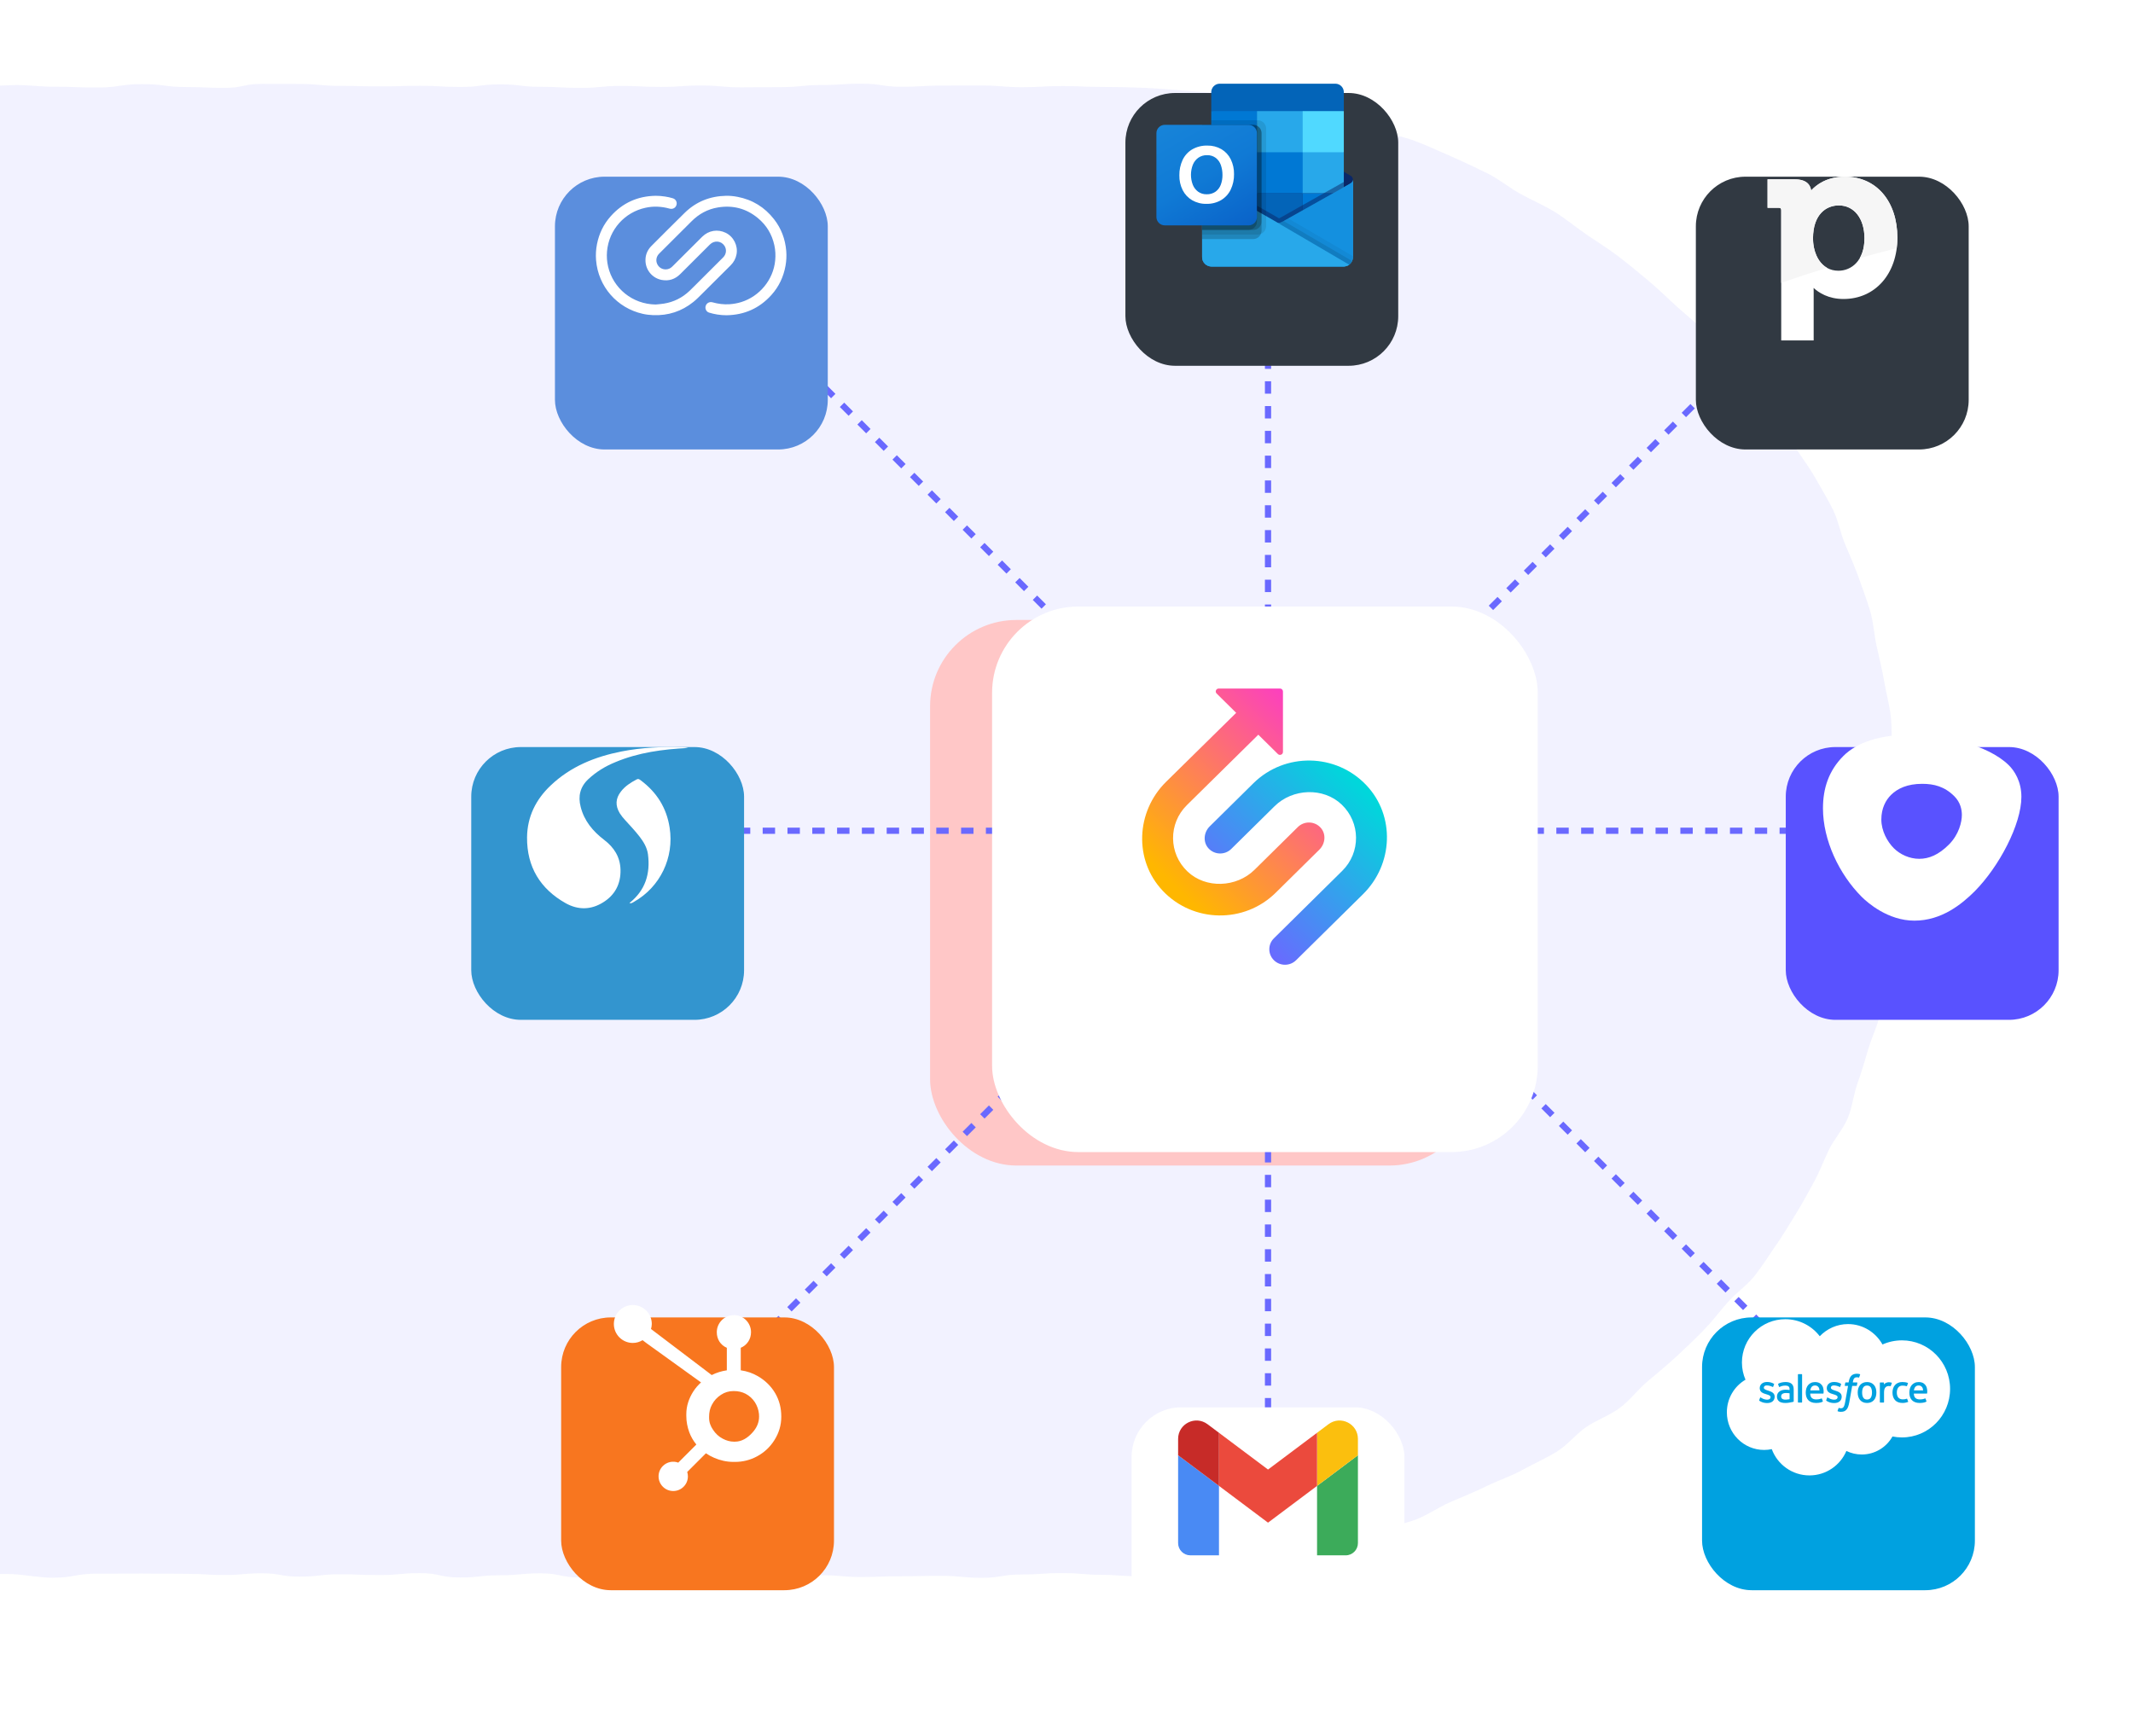 <svg width="688" height="560" viewBox="0 0 688 560" fill="none" xmlns="http://www.w3.org/2000/svg">
<path fill-rule="evenodd" clip-rule="evenodd" d="M16.921 508.969C24.146 508.969 24.146 507.661 31.369 507.661C38.605 507.661 38.605 507.623 45.845 507.623C53.078 507.623 53.078 507.727 60.315 507.727C66.354 507.727 66.354 508.092 72.398 508.092C78.448 508.092 78.448 507.551 84.499 507.551C90.549 507.551 90.549 508.62 96.6 508.62C103.069 508.62 103.069 507.862 109.539 507.862C116.008 507.862 116.008 508.117 122.481 508.117C128.951 508.117 128.951 507.491 135.424 507.491C141.893 507.491 141.893 508.896 148.37 508.896C154.839 508.896 154.839 508.176 161.309 508.176C167.778 508.176 167.778 507.557 174.251 507.557C180.714 507.557 180.714 508.903 187.18 508.903C193.649 508.903 193.649 508.264 200.122 508.264C206.588 508.264 206.588 508.865 213.058 508.865C219.531 508.865 219.531 508.305 226.004 508.305C232.473 508.305 232.473 507.504 238.943 507.504C245.416 507.504 245.416 508.513 251.889 508.513C258.365 508.513 258.365 508.17 264.842 508.17C271.319 508.17 271.319 508.739 277.792 508.739C284.268 508.739 284.268 508.488 290.745 508.488C297.218 508.488 297.218 508.374 303.694 508.374C310.167 508.374 310.167 509 316.644 509C323.117 509 323.117 507.922 329.597 507.922C336.084 507.922 336.084 507.479 342.568 507.479C349.059 507.479 349.059 508.032 355.543 508.032C359.889 508.032 364.235 508.679 368.528 508.491C372.867 508.299 377.135 507.397 381.41 507.016C385.728 506.633 390.124 506.815 394.377 506.243C398.667 505.668 402.903 504.781 407.121 504.018C411.368 503.251 415.302 501.368 419.471 500.415C423.668 499.457 428.252 499.733 432.36 498.592C436.496 497.445 440.097 494.949 444.138 493.622C448.2 492.289 452.603 491.758 456.562 490.249C460.539 488.737 463.979 486.232 467.85 484.547C471.731 482.856 475.658 481.309 479.425 479.452C483.207 477.591 487.329 476.258 490.99 474.237C494.654 472.209 498.589 470.493 502.129 468.305C505.676 466.117 508.211 462.713 511.623 460.371C515.039 458.026 519.3 456.599 522.578 454.109C525.855 451.613 528.277 448.275 531.408 445.641C534.537 443.007 537.7 440.423 540.676 437.653C543.655 434.881 546.613 432.108 549.428 429.207C552.244 426.309 554.637 423.127 557.286 420.103C559.932 417.083 563.525 414.675 566 411.534C568.468 408.4 570.531 404.996 572.821 401.752C575.104 398.511 577.068 395.088 579.17 391.743C581.268 388.405 583.083 384.935 584.993 381.499C586.893 378.072 588.224 374.429 589.932 370.909C591.633 367.4 594.491 364.298 595.993 360.702C597.492 357.128 597.829 353.183 599.121 349.524C600.41 345.887 601.507 342.212 602.59 338.5C603.666 334.809 605.459 331.257 606.329 327.498C607.189 323.766 607.554 319.934 608.204 316.137C608.854 312.374 610.296 308.668 610.729 304.846C611.158 301.058 609.972 297.144 610.189 293.303C610.402 289.506 611.016 285.715 611.016 281.867C611.016 274.914 611.744 274.914 611.744 267.958C611.744 261.001 612 261.001 612 254.048C612 250.2 610.494 246.406 610.278 242.609C610.061 238.768 610.299 234.933 609.87 231.148C609.436 227.322 608.389 223.6 607.743 219.838C607.089 216.04 606.202 212.325 605.339 208.594C604.472 204.834 604.334 200.949 603.258 197.258C602.175 193.546 600.78 189.918 599.491 186.281C598.195 182.622 596.604 179.07 595.109 175.493C593.603 171.9 592.964 167.996 591.26 164.491C589.556 160.967 587.429 157.598 585.525 154.171C583.619 150.732 581.119 147.57 579.021 144.232C576.918 140.887 575.136 137.373 572.849 134.132C570.559 130.888 567.243 128.253 564.775 125.119C562.3 121.982 560.613 118.345 557.968 115.324C555.319 112.304 552.301 109.544 549.485 106.645C546.669 103.741 543.381 101.242 540.406 98.472C537.427 95.7 534.497 92.921 531.369 90.287C528.237 87.653 525.095 85.059 521.818 82.567C518.54 80.077 515.004 77.908 511.588 75.563C508.176 73.221 505.047 70.574 501.5 68.383C497.96 66.199 494.047 64.552 490.376 62.524C486.718 60.5 483.53 57.787 479.748 55.923C475.981 54.068 472.171 52.242 468.29 50.551C464.42 48.869 460.581 47.062 456.608 45.55C452.645 44.044 448.324 43.299 444.266 41.969C440.225 40.642 436.138 39.451 432.005 38.304C427.897 37.163 423.824 35.896 419.63 34.937C415.462 33.985 411.35 32.724 407.103 31.954C402.889 31.19 398.549 30.914 394.264 30.335C390.01 29.763 385.696 29.575 381.378 29.191C377.103 28.811 372.814 28.506 368.478 28.314C364.189 28.125 359.889 28.053 355.543 28.053C349.073 28.053 349.073 27.758 342.604 27.758C336.134 27.758 336.134 28.128 329.661 28.128C323.192 28.128 323.192 27.588 316.722 27.588C310.249 27.588 310.249 27.607 303.776 27.607C297.303 27.607 297.303 27.99 290.834 27.99C284.361 27.99 284.361 27 277.891 27C271.429 27 271.429 27.427 264.963 27.427C258.493 27.427 258.493 28.1 252.02 28.1C245.554 28.1 245.554 28.176 239.085 28.176C232.612 28.176 232.612 27.581 226.139 27.581C219.669 27.581 219.669 28.047 213.2 28.047C206.727 28.047 206.727 27.717 200.254 27.717C193.777 27.717 193.777 28.352 187.3 28.352C180.827 28.352 180.827 28.012 174.351 28.012C167.874 28.012 167.874 27.217 161.398 27.217C154.925 27.217 154.925 28.059 148.448 28.059C141.975 28.059 141.975 27.673 135.502 27.673C129.022 27.673 129.022 27.874 122.549 27.874C116.058 27.874 116.058 27.701 109.574 27.701C103.087 27.701 103.087 27.091 96.6 27.091C90.556 27.091 90.556 27.069 84.516 27.069C78.466 27.069 78.466 28.349 72.416 28.349C66.365 28.349 66.365 28.084 60.315 28.084C53.092 28.084 53.092 27.138 45.867 27.138C38.63 27.138 38.63 28.226 31.394 28.226C24.157 28.226 24.157 27.971 16.921 27.971C12.585 27.971 8.25 27.277 3.968 27.462C-0.361 27.644 -4.703 27.77 -8.975 28.141C-13.286 28.512 -17.394 30.222 -21.641 30.775C-25.923 31.335 -30.336 31.093 -34.548 31.828C-38.794 32.573 -42.91 33.787 -47.078 34.708C-51.275 35.635 -55.391 36.751 -59.502 37.854C-63.642 38.964 -67.744 40.118 -71.791 41.4C-75.861 42.689 -80.065 43.651 -84.038 45.112C-88.029 46.574 -91.846 48.385 -95.738 50.016C-99.64 51.651 -103.436 53.458 -107.228 55.26C-111.035 57.064 -114.628 59.164 -118.321 61.125C-122.021 63.093 -125.994 64.665 -129.573 66.787C-133.159 68.912 -136.394 71.47 -139.853 73.743C-143.315 76.022 -147.316 77.701 -150.647 80.121C-153.977 82.545 -156.42 85.886 -159.616 88.448C-162.808 91.013 -166.103 93.456 -169.15 96.156C-172.2 98.856 -175.779 101.113 -178.673 103.942C-181.57 106.768 -184.276 109.77 -187.014 112.719C-189.748 115.667 -191.988 118.965 -194.563 122.033C-197.13 125.091 -200.301 127.798 -202.701 130.969C-205.094 134.138 -206.884 137.674 -209.107 140.947C-211.322 144.216 -213.971 147.29 -216.009 150.66C-218.04 154.02 -219.645 157.598 -221.492 161.052C-223.334 164.494 -224.851 168.081 -226.505 171.611C-228.153 175.129 -230.116 178.558 -231.572 182.16C-233.021 185.744 -233.199 189.705 -234.452 193.367C-235.702 197.007 -238.095 200.374 -239.142 204.086C-240.183 207.776 -239.934 211.731 -240.776 215.487C-241.61 219.218 -243.087 222.849 -243.719 226.643C-244.344 230.4 -245.033 234.175 -245.456 237.991C-245.871 241.773 -246.762 245.564 -246.972 249.392C-247.178 253.187 -246.184 257.034 -246.184 260.875C-246.184 267.958 -245.868 267.958 -245.868 275.04C-245.868 278.878 -245.985 282.675 -245.775 286.469C-245.566 290.301 -246.308 294.18 -245.892 297.962C-245.473 301.775 -244.589 305.547 -243.968 309.303C-243.336 313.097 -242.587 316.87 -241.756 320.598C-240.914 324.357 -240.36 328.18 -239.324 331.87C-238.273 335.582 -236.643 339.163 -235.4 342.806C-234.147 346.471 -232.63 350.052 -231.182 353.635C-229.726 357.238 -227.649 360.607 -226.001 364.125C-224.346 367.658 -222.493 371.075 -220.65 374.517C-218.8 377.972 -218.122 381.945 -216.091 385.305C-214.049 388.672 -211.624 391.872 -209.405 395.138C-207.186 398.414 -204.111 401.205 -201.714 404.374C-199.314 407.545 -196.59 410.481 -194.023 413.543C-191.449 416.608 -188.899 419.648 -186.165 422.593C-183.427 425.545 -181.368 429.003 -178.474 431.828C-175.577 434.654 -172.058 436.952 -169.008 439.652C-165.961 442.35 -163.156 445.26 -159.961 447.825C-156.772 450.387 -153.761 453.157 -150.43 455.58C-147.1 458.001 -143.996 460.726 -140.534 463.002C-137.076 465.278 -132.538 466.205 -128.955 468.33C-125.376 470.452 -122.074 472.923 -118.374 474.89C-114.681 476.852 -111.407 479.496 -107.601 481.297C-103.809 483.098 -99.69 484.384 -95.791 486.021C-91.9 487.653 -87.592 488.429 -83.605 489.897C-79.632 491.353 -75.942 493.449 -71.873 494.735C-67.825 496.018 -63.856 497.589 -59.719 498.699C-55.607 499.799 -51.286 500.334 -47.092 501.261C-42.924 502.182 -38.642 502.663 -34.398 503.405C-30.184 504.143 -26.136 505.86 -21.854 506.416C-17.607 506.969 -13.268 507.224 -8.957 507.595C-4.686 507.963 -0.329 507.633 3.999 507.818C8.282 508 12.585 508.969 16.921 508.969Z" fill="#F2F2FF"/>
<rect x="300" y="200" width="176" height="176" rx="27.84" fill="#FFC7C7"/>
<path d="M222 268L596 268" stroke="#6A69FF" stroke-width="2" stroke-linejoin="round" stroke-dasharray="4 4"/>
<path d="M232 91L586 445" stroke="#6A69FF" stroke-width="2" stroke-linejoin="round" stroke-dasharray="4 4"/>
<path d="M232 445L586 91" stroke="#6A69FF" stroke-width="2" stroke-linejoin="round" stroke-dasharray="4 4"/>
<path d="M409 455L409 81" stroke="#6A69FF" stroke-width="2" stroke-linejoin="round" stroke-dasharray="4 4"/>
<g filter="url(#filter0_dd_4263_10516)">
<rect x="179" y="39" width="88" height="88" rx="16" fill="#5B8EDD"/>
</g>
<path d="M211.512 98.235C203.934 98.149 197.766 92.953 196.149 86.019C195.775 84.408 195.648 82.768 195.792 81.117C196.402 74.016 201.581 68.446 208.198 67.025C209.475 66.748 210.77 66.616 212.076 66.679C213.359 66.737 214.625 66.921 215.863 67.278C216.818 67.554 217.641 67.237 218.061 66.461C218.584 65.488 218.112 64.286 217.019 63.963C216.196 63.722 215.35 63.514 214.505 63.4C213.492 63.256 212.462 63.146 211.443 63.163C205.672 63.267 200.827 65.442 196.977 69.769C194.676 72.353 193.226 75.374 192.558 78.763C192.224 80.461 192.121 82.181 192.259 83.907C192.949 92.452 199.037 99.369 207.289 101.233C208.399 101.486 209.527 101.619 210.667 101.665C215.529 101.855 219.867 100.451 223.654 97.401C224.609 96.636 225.466 95.749 226.341 94.886C229.46 91.791 232.561 88.683 235.674 85.588C236.675 84.592 237.314 83.418 237.573 82.02C238.085 79.258 236.629 76.352 234.086 75.103C231.491 73.838 228.556 74.327 226.485 76.381C223.268 79.58 220.057 82.785 216.847 85.99C216.265 86.572 215.569 86.894 214.746 86.905C213.503 86.922 212.433 86.221 211.95 85.099C211.472 83.988 211.714 82.722 212.594 81.836C214.476 79.948 216.369 78.067 218.256 76.185C219.844 74.603 221.444 73.026 223.021 71.432C225.397 69.033 228.234 67.473 231.566 66.921C236.376 66.121 240.715 67.249 244.478 70.374C247.234 72.658 248.989 75.581 249.76 79.08C250.117 80.708 250.198 82.348 250.037 84.017C249.438 90.312 244.95 95.623 239.081 97.453C237.861 97.832 236.618 98.051 235.34 98.143C233.465 98.275 231.64 98.034 229.834 97.533C228.942 97.286 228.084 97.666 227.71 98.46C227.267 99.398 227.716 100.543 228.712 100.848C229.581 101.112 230.467 101.325 231.364 101.463C232.337 101.607 233.326 101.711 234.31 101.699C240.082 101.619 244.944 99.467 248.817 95.162C251.239 92.47 252.73 89.299 253.368 85.743C253.65 84.166 253.737 82.567 253.604 80.967C253.288 77.158 252.005 73.705 249.645 70.696C246.619 66.829 242.689 64.412 237.849 63.492C236.629 63.261 235.398 63.141 234.167 63.163C229.034 63.273 224.557 65.039 220.874 68.636C217.261 72.169 213.71 75.765 210.131 79.333C208.739 80.725 208.083 82.423 208.209 84.379C208.405 87.429 210.649 89.8 213.463 90.312C215.77 90.732 217.756 90.07 219.419 88.413C222.606 85.231 225.8 82.043 228.994 78.861C230.398 77.463 232.613 77.67 233.672 79.287C234.449 80.466 234.287 81.997 233.263 83.027C230.881 85.415 228.487 87.797 226.093 90.179C224.862 91.405 223.654 92.648 222.399 93.845C220.057 96.066 217.29 97.447 214.102 97.953C213.244 98.091 212.376 98.143 211.512 98.235Z" fill="white"/>
<g filter="url(#filter1_dd_4263_10516)">
<rect x="549" y="407" width="88" height="88" rx="16" fill="#00A1E0"/>
</g>
<path d="M586.962 431.067C589.284 428.647 592.517 427.147 596.093 427.147C600.845 427.147 604.992 429.797 607.2 433.731C609.119 432.874 611.243 432.397 613.478 432.397C622.05 432.397 629 439.407 629 448.054C629 456.702 622.05 463.713 613.478 463.713C612.432 463.713 611.409 463.608 610.421 463.408C608.476 466.877 604.77 469.22 600.517 469.22C598.737 469.22 597.053 468.809 595.553 468.078C593.582 472.715 588.989 475.966 583.636 475.966C578.062 475.966 573.311 472.439 571.487 467.492C570.69 467.661 569.865 467.75 569.018 467.75C562.381 467.75 557 462.314 557 455.607C557 451.113 559.418 447.189 563.009 445.089C562.27 443.388 561.859 441.51 561.859 439.535C561.859 431.822 568.12 425.57 575.843 425.57C580.378 425.57 584.407 427.726 586.962 431.067Z" fill="white"/>
<path d="M567.429 451.704C567.384 451.822 567.445 451.847 567.46 451.867C567.595 451.966 567.732 452.037 567.871 452.115C568.605 452.505 569.298 452.619 570.024 452.619C571.501 452.619 572.417 451.833 572.417 450.569V450.544C572.417 449.375 571.383 448.95 570.411 448.644L570.285 448.603C569.553 448.365 568.921 448.16 568.921 447.678V447.652C568.921 447.24 569.29 446.936 569.863 446.936C570.498 446.936 571.253 447.147 571.74 447.416C571.74 447.416 571.882 447.508 571.934 447.37C571.963 447.296 572.209 446.633 572.235 446.562C572.263 446.484 572.213 446.426 572.163 446.395C571.608 446.058 570.841 445.827 570.047 445.827L569.9 445.828C568.548 445.828 567.604 446.645 567.604 447.815V447.84C567.604 449.073 568.645 449.473 569.621 449.752L569.777 449.801C570.488 450.019 571.101 450.207 571.101 450.707V450.732C571.101 451.189 570.703 451.53 570.061 451.53C569.811 451.53 569.016 451.525 568.158 450.982C568.054 450.922 567.994 450.878 567.914 450.829C567.872 450.803 567.766 450.757 567.72 450.896L567.429 451.704Z" fill="#00A1E0"/>
<path d="M589.05 451.704C589.005 451.822 589.067 451.847 589.081 451.867C589.216 451.966 589.354 452.037 589.492 452.115C590.227 452.505 590.92 452.619 591.645 452.619C593.122 452.619 594.039 451.833 594.039 450.569V450.544C594.039 449.375 593.004 448.95 592.033 448.644L591.907 448.603C591.174 448.365 590.543 448.16 590.543 447.678V447.652C590.543 447.24 590.912 446.936 591.484 446.936C592.12 446.936 592.875 447.147 593.361 447.416C593.361 447.416 593.504 447.508 593.556 447.37C593.585 447.296 593.831 446.633 593.856 446.562C593.884 446.484 593.835 446.426 593.785 446.395C593.23 446.058 592.463 445.827 591.669 445.827L591.521 445.828C590.169 445.828 589.226 446.645 589.226 447.815V447.84C589.226 449.073 590.267 449.473 591.242 449.752L591.399 449.801C592.11 450.019 592.723 450.207 592.723 450.707V450.732C592.723 451.189 592.324 451.53 591.682 451.53C591.433 451.53 590.638 451.525 589.78 450.982C589.676 450.922 589.614 450.88 589.536 450.829C589.51 450.812 589.385 450.764 589.342 450.896L589.05 451.704Z" fill="#00A1E0"/>
<path d="M603.811 449.227C603.811 449.942 603.677 450.505 603.415 450.903C603.155 451.297 602.762 451.489 602.215 451.489C601.666 451.489 601.275 451.298 601.02 450.903C600.761 450.506 600.63 449.942 600.63 449.227C600.63 448.513 600.761 447.951 601.02 447.557C601.275 447.168 601.666 446.978 602.215 446.978C602.762 446.978 603.155 447.168 603.416 447.557C603.677 447.951 603.811 448.513 603.811 449.227ZM605.043 447.902C604.922 447.493 604.734 447.132 604.482 446.831C604.231 446.53 603.913 446.288 603.536 446.111C603.159 445.936 602.714 445.847 602.215 445.847C601.714 445.847 601.269 445.936 600.893 446.111C600.515 446.288 600.197 446.53 599.945 446.831C599.695 447.133 599.506 447.494 599.384 447.902C599.264 448.309 599.203 448.754 599.203 449.227C599.203 449.7 599.264 450.146 599.384 450.552C599.506 450.96 599.694 451.321 599.946 451.623C600.197 451.925 600.516 452.166 600.893 452.337C601.27 452.508 601.714 452.595 602.215 452.595C602.714 452.595 603.158 452.508 603.536 452.337C603.912 452.166 604.231 451.925 604.482 451.623C604.734 451.323 604.922 450.961 605.043 450.552C605.165 450.145 605.225 449.699 605.225 449.227C605.225 448.755 605.165 448.309 605.043 447.902Z" fill="#00A1E0"/>
<path d="M615.167 451.298C615.126 451.178 615.01 451.223 615.01 451.223C614.831 451.292 614.64 451.355 614.437 451.387C614.231 451.419 614.004 451.435 613.761 451.435C613.164 451.435 612.69 451.258 612.351 450.907C612.01 450.556 611.82 449.989 611.822 449.222C611.824 448.523 611.992 447.998 612.295 447.598C612.595 447.2 613.052 446.996 613.663 446.996C614.171 446.996 614.559 447.055 614.965 447.183C614.965 447.183 615.063 447.225 615.109 447.098C615.217 446.798 615.297 446.584 615.411 446.255C615.444 446.161 615.364 446.121 615.336 446.11C615.176 446.048 614.798 445.946 614.513 445.903C614.246 445.862 613.935 445.84 613.588 445.84C613.07 445.84 612.608 445.929 612.214 446.105C611.82 446.28 611.485 446.522 611.221 446.824C610.956 447.125 610.755 447.487 610.621 447.895C610.487 448.302 610.42 448.749 610.42 449.222C610.42 450.244 610.696 451.071 611.24 451.676C611.786 452.283 612.605 452.592 613.674 452.592C614.306 452.592 614.954 452.464 615.42 452.28C615.42 452.28 615.509 452.237 615.47 452.134L615.167 451.298Z" fill="#00A1E0"/>
<path d="M617.324 448.542C617.383 448.145 617.493 447.815 617.662 447.558C617.917 447.167 618.307 446.953 618.855 446.953C619.402 446.953 619.764 447.168 620.024 447.558C620.196 447.815 620.271 448.16 620.301 448.542H617.324ZM621.475 447.669C621.37 447.275 621.111 446.876 620.941 446.693C620.672 446.404 620.409 446.202 620.149 446.089C619.808 445.943 619.4 445.847 618.953 445.847C618.432 445.847 617.959 445.934 617.576 446.115C617.191 446.295 616.868 446.541 616.615 446.848C616.361 447.154 616.17 447.518 616.049 447.931C615.927 448.342 615.866 448.79 615.866 449.263C615.866 449.744 615.929 450.193 616.056 450.596C616.183 451.002 616.386 451.36 616.661 451.656C616.935 451.955 617.287 452.188 617.71 452.351C618.129 452.514 618.639 452.598 619.225 452.597C620.43 452.593 621.065 452.324 621.326 452.179C621.373 452.154 621.417 452.108 621.361 451.979L621.088 451.215C621.047 451.101 620.931 451.143 620.931 451.143C620.633 451.254 620.208 451.453 619.219 451.451C618.571 451.45 618.091 451.259 617.791 450.961C617.482 450.655 617.331 450.206 617.305 449.572L621.478 449.576C621.478 449.576 621.588 449.574 621.599 449.467C621.603 449.422 621.743 448.61 621.475 447.669Z" fill="#00A1E0"/>
<path d="M583.902 448.542C583.962 448.145 584.07 447.815 584.24 447.558C584.495 447.167 584.885 446.953 585.432 446.953C585.98 446.953 586.342 447.168 586.603 447.558C586.774 447.815 586.849 448.16 586.878 448.542H583.902ZM588.052 447.669C587.947 447.275 587.689 446.876 587.518 446.693C587.25 446.404 586.987 446.202 586.727 446.089C586.386 445.943 585.978 445.847 585.531 445.847C585.011 445.847 584.537 445.934 584.153 446.115C583.769 446.295 583.446 446.541 583.192 446.848C582.939 447.154 582.748 447.518 582.627 447.931C582.506 448.342 582.444 448.79 582.444 449.263C582.444 449.744 582.507 450.193 582.633 450.596C582.761 451.002 582.964 451.36 583.238 451.656C583.512 451.955 583.865 452.188 584.288 452.351C584.707 452.514 585.217 452.598 585.803 452.597C587.008 452.593 587.643 452.324 587.904 452.179C587.95 452.154 587.994 452.108 587.939 451.979L587.667 451.215C587.625 451.101 587.509 451.143 587.509 451.143C587.211 451.254 586.787 451.453 585.795 451.451C585.149 451.45 584.669 451.259 584.369 450.961C584.06 450.655 583.909 450.206 583.883 449.572L588.056 449.576C588.056 449.576 588.166 449.574 588.177 449.467C588.181 449.422 588.321 448.61 588.052 447.669Z" fill="#00A1E0"/>
<path d="M574.881 451.275C574.718 451.145 574.696 451.112 574.64 451.028C574.558 450.899 574.516 450.717 574.516 450.485C574.516 450.118 574.637 449.854 574.889 449.677C574.886 449.678 575.248 449.364 576.099 449.375C576.697 449.384 577.231 449.472 577.231 449.472V451.369H577.232C577.232 451.369 576.702 451.483 576.105 451.519C575.256 451.57 574.878 451.274 574.881 451.275ZM576.542 448.343C576.373 448.33 576.153 448.323 575.891 448.323C575.533 448.323 575.187 448.368 574.863 448.455C574.537 448.543 574.243 448.679 573.991 448.859C573.738 449.041 573.534 449.273 573.386 449.548C573.238 449.823 573.163 450.147 573.163 450.51C573.163 450.879 573.227 451.2 573.354 451.463C573.481 451.726 573.665 451.946 573.899 452.115C574.131 452.284 574.417 452.408 574.749 452.483C575.076 452.558 575.448 452.596 575.854 452.596C576.281 452.596 576.708 452.561 577.121 452.49C577.531 452.421 578.033 452.319 578.173 452.287C578.311 452.254 578.465 452.212 578.465 452.212C578.569 452.187 578.56 452.076 578.56 452.076L578.558 448.259C578.558 447.423 578.335 446.802 577.895 446.417C577.457 446.034 576.812 445.84 575.978 445.84C575.665 445.84 575.161 445.883 574.86 445.944C574.86 445.944 573.948 446.12 573.573 446.413C573.573 446.413 573.491 446.465 573.536 446.579L573.831 447.373C573.868 447.476 573.968 447.441 573.968 447.441C573.968 447.441 573.999 447.429 574.036 447.407C574.839 446.97 575.855 446.984 575.855 446.984C576.306 446.984 576.653 447.074 576.887 447.253C577.114 447.428 577.23 447.691 577.23 448.247V448.424C576.871 448.372 576.542 448.343 576.542 448.343Z" fill="#00A1E0"/>
<path d="M610.202 446.192C610.233 446.098 610.167 446.053 610.139 446.043C610.068 446.015 609.713 445.94 609.44 445.923C608.915 445.891 608.624 445.979 608.364 446.096C608.105 446.213 607.818 446.402 607.658 446.616V446.108C607.658 446.037 607.608 445.981 607.538 445.981H606.468C606.399 445.981 606.348 446.037 606.348 446.108V452.333C606.348 452.403 606.406 452.46 606.475 452.46H607.572C607.642 452.46 607.698 452.403 607.698 452.333V449.223C607.698 448.806 607.744 448.389 607.836 448.128C607.927 447.869 608.05 447.662 608.202 447.513C608.354 447.366 608.528 447.262 608.717 447.204C608.911 447.144 609.126 447.125 609.277 447.125C609.496 447.125 609.736 447.181 609.736 447.181C609.816 447.19 609.861 447.141 609.888 447.068C609.96 446.877 610.163 446.306 610.202 446.192Z" fill="#00A1E0"/>
<path d="M599.91 443.307C599.777 443.266 599.656 443.239 599.498 443.209C599.338 443.18 599.147 443.166 598.931 443.166C598.176 443.166 597.581 443.379 597.163 443.8C596.748 444.218 596.466 444.855 596.324 445.693L596.273 445.975H595.326C595.326 445.975 595.211 445.971 595.186 446.096L595.031 446.965C595.02 447.047 595.056 447.099 595.167 447.099H596.089L595.153 452.322C595.08 452.742 594.996 453.088 594.903 453.35C594.812 453.609 594.722 453.803 594.612 453.944C594.505 454.08 594.404 454.18 594.23 454.239C594.087 454.287 593.92 454.309 593.739 454.309C593.638 454.309 593.504 454.293 593.404 454.272C593.306 454.253 593.254 454.231 593.179 454.2C593.179 454.2 593.071 454.159 593.028 454.266C592.994 454.355 592.748 455.031 592.718 455.114C592.69 455.198 592.731 455.262 592.783 455.282C592.906 455.325 592.997 455.353 593.164 455.393C593.396 455.448 593.592 455.451 593.776 455.451C594.159 455.451 594.51 455.397 594.8 455.292C595.092 455.186 595.346 455.003 595.572 454.754C595.815 454.486 595.968 454.205 596.113 453.82C596.258 453.441 596.382 452.969 596.48 452.419L597.421 447.099H598.795C598.795 447.099 598.911 447.103 598.935 446.977L599.091 446.109C599.101 446.026 599.066 445.975 598.954 445.975H597.62C597.627 445.945 597.688 445.475 597.84 445.033C597.906 444.846 598.029 444.693 598.133 444.588C598.235 444.486 598.353 444.413 598.482 444.371C598.615 444.328 598.766 444.307 598.931 444.307C599.056 444.307 599.18 444.322 599.273 444.341C599.402 444.369 599.453 444.383 599.487 444.393C599.623 444.434 599.641 444.394 599.668 444.329L599.987 443.453C600.02 443.359 599.939 443.319 599.91 443.307Z" fill="#00A1E0"/>
<path d="M581.267 452.333C581.267 452.403 581.216 452.459 581.147 452.459H580.04C579.97 452.459 579.921 452.403 579.921 452.333V443.426C579.921 443.357 579.97 443.3 580.04 443.3H581.147C581.216 443.3 581.267 443.357 581.267 443.426V452.333Z" fill="#00A1E0"/>
<g filter="url(#filter2_dd_4263_10516)">
<rect x="365" y="436" width="88" height="88" rx="16" fill="white"/>
</g>
<g opacity="0.96">
<path d="M383.955 501.75H393.182V479.347L380 469.463V497.796C380 499.984 381.773 501.75 383.955 501.75Z" fill="#4285F4"/>
<path d="M424.818 501.75H434.045C436.234 501.75 438 499.977 438 497.796V469.463L424.818 479.347" fill="#34A853"/>
<path d="M424.818 462.215V479.347L438 469.463V464.191C438 459.302 432.418 456.515 428.509 459.447" fill="#FBBC04"/>
<path d="M393.182 479.347V462.215L409 474.075L424.818 462.215V479.347L409 491.207" fill="#EA4335"/>
<path d="M380 464.191V469.463L393.182 479.347V462.215L389.491 459.447C385.576 456.515 380 459.302 380 464.191Z" fill="#C5221F"/>
</g>
<g filter="url(#filter3_dd_4263_10516)">
<rect x="363" y="12" width="88" height="88" rx="16" fill="#313942"/>
</g>
<path d="M436.4 57.963C436.402 57.719 436.34 57.479 436.222 57.266C436.104 57.053 435.932 56.874 435.725 56.746H435.717L435.691 56.732L413.722 43.727C413.627 43.663 413.529 43.605 413.427 43.552C413.009 43.336 412.545 43.224 412.075 43.224C411.604 43.224 411.141 43.336 410.723 43.552C410.621 43.605 410.523 43.663 410.428 43.727L388.459 56.732L388.433 56.746C387.761 57.164 387.555 58.047 387.973 58.718C388.096 58.916 388.265 59.081 388.467 59.198L410.435 72.203C410.531 72.266 410.629 72.325 410.73 72.378C411.148 72.594 411.612 72.706 412.082 72.706C412.553 72.706 413.016 72.594 413.434 72.378C413.536 72.325 413.634 72.266 413.729 72.203L435.698 59.198C435.914 59.073 436.092 58.892 436.215 58.675C436.339 58.458 436.402 58.212 436.4 57.963Z" fill="#0A2767"/>
<path d="M391.02 49.28H405.437V62.495H391.02V49.28ZM433.451 35.846V29.801C433.486 28.29 432.289 27.036 430.778 27H393.366C391.855 27.036 390.658 28.29 390.693 29.801V35.846L412.809 41.744L433.451 35.846Z" fill="#0364B8"/>
<path d="M390.693 35.846H405.437V49.116H390.693V35.846Z" fill="#0078D4"/>
<path d="M420.181 35.846H405.437V49.116L420.181 62.386H433.451V49.116L420.181 35.846Z" fill="#28A8EA"/>
<path d="M405.437 49.116H420.181V62.386H405.437V49.116Z" fill="#0078D4"/>
<path d="M405.437 62.386H420.181V75.656H405.437V62.386Z" fill="#0364B8"/>
<path d="M391.02 62.495H405.437V74.509H391.02V62.495Z" fill="#14447D"/>
<path d="M420.181 62.386H433.451V75.656H420.181V62.386Z" fill="#0078D4"/>
<path d="M435.725 59.117L435.697 59.132L413.728 71.488C413.632 71.547 413.535 71.603 413.433 71.653C413.06 71.831 412.655 71.931 412.242 71.948L411.041 71.246C410.94 71.195 410.842 71.138 410.747 71.076L388.483 58.37H388.473L387.744 57.963V82.975C387.756 84.644 389.117 85.987 390.786 85.977H433.405C433.431 85.977 433.453 85.965 433.479 85.965C433.832 85.942 434.179 85.87 434.511 85.75C434.655 85.689 434.793 85.617 434.926 85.534C435.024 85.478 435.194 85.356 435.194 85.356C435.566 85.08 435.869 84.722 436.079 84.308C436.288 83.895 436.398 83.438 436.4 82.975V57.963C436.4 58.198 436.337 58.428 436.218 58.631C436.1 58.834 435.929 59.002 435.725 59.117Z" fill="url(#paint0_linear_4263_10516)"/>
<path opacity="0.5" d="M435.22 57.864V59.397L412.249 75.213L388.467 58.38C388.467 58.376 388.465 58.372 388.462 58.37C388.46 58.367 388.456 58.365 388.452 58.365L386.27 57.053V55.947L387.169 55.932L389.071 57.024L389.115 57.038L389.277 57.142C389.277 57.142 411.63 69.895 411.689 69.925L412.544 70.426C412.618 70.397 412.691 70.367 412.78 70.338C412.824 70.308 434.97 57.849 434.97 57.849L435.22 57.864Z" fill="#0A2767"/>
<path d="M435.725 59.117L435.697 59.133L413.728 71.489C413.632 71.548 413.535 71.604 413.433 71.654C413.012 71.86 412.55 71.967 412.081 71.967C411.612 71.967 411.15 71.86 410.729 71.654C410.628 71.604 410.529 71.549 410.434 71.489L388.465 59.133L388.439 59.117C388.23 59.004 388.056 58.838 387.934 58.635C387.812 58.432 387.746 58.2 387.744 57.963V82.975C387.755 84.643 389.116 85.987 390.784 85.977H433.36C435.028 85.987 436.389 84.643 436.4 82.975C436.4 82.975 436.4 82.975 436.4 82.975V57.963C436.4 58.198 436.337 58.428 436.218 58.631C436.1 58.834 435.929 59.002 435.725 59.117Z" fill="#1490DF"/>
<path opacity="0.1" d="M414.048 71.306L413.719 71.49C413.624 71.551 413.525 71.607 413.424 71.657C413.062 71.835 412.668 71.939 412.265 71.964L420.624 81.848L435.204 85.362C435.604 85.06 435.922 84.663 436.129 84.207L414.048 71.306Z" fill="black"/>
<path opacity="0.05" d="M415.537 70.469L413.719 71.491C413.624 71.551 413.525 71.607 413.424 71.657C413.062 71.835 412.668 71.939 412.265 71.964L416.181 82.761L435.209 85.358C435.578 85.08 435.878 84.72 436.085 84.307C436.292 83.893 436.4 83.437 436.4 82.975V82.652L415.537 70.469Z" fill="black"/>
<path d="M390.826 85.977H433.355C434.01 85.98 434.648 85.773 435.176 85.387L411.04 71.249C410.939 71.198 410.84 71.141 410.745 71.079L388.481 58.373H388.471L387.744 57.963V82.889C387.743 84.593 389.122 85.975 390.826 85.977C390.826 85.977 390.826 85.977 390.826 85.977Z" fill="#28A8EA"/>
<path opacity="0.1" d="M408.386 41.498V72.947C408.383 74.05 407.713 75.041 406.69 75.454C406.374 75.59 406.033 75.66 405.688 75.66H387.744V40.27H390.693V38.795H405.688C407.177 38.801 408.383 40.008 408.386 41.498Z" fill="black"/>
<path opacity="0.2" d="M406.912 42.972V74.422C406.915 74.778 406.84 75.13 406.69 75.454C406.281 76.463 405.303 77.125 404.213 77.13H387.744V40.27H404.213C404.641 40.266 405.063 40.372 405.437 40.579C406.341 41.035 406.911 41.96 406.912 42.972Z" fill="black"/>
<path opacity="0.2" d="M406.912 42.972V71.473C406.904 72.962 405.702 74.168 404.213 74.181H387.744V40.27H404.213C404.641 40.266 405.063 40.372 405.437 40.579C406.341 41.035 406.911 41.96 406.912 42.972Z" fill="black"/>
<path opacity="0.2" d="M405.437 42.972V71.473C405.436 72.964 404.23 74.174 402.739 74.181H387.744V40.27H402.739C404.23 40.27 405.438 41.48 405.437 42.971C405.437 42.971 405.437 42.972 405.437 42.972Z" fill="black"/>
<path d="M375.703 40.27H402.735C404.227 40.27 405.437 41.48 405.437 42.972V70.004C405.437 71.497 404.227 72.707 402.735 72.707H375.703C374.21 72.707 373 71.497 373 70.004V42.972C373 41.48 374.21 40.27 375.703 40.27Z" fill="url(#paint1_linear_4263_10516)"/>
<path d="M381.447 51.605C382.113 50.186 383.188 48.998 384.534 48.195C386.025 47.341 387.723 46.916 389.44 46.965C391.031 46.931 392.602 47.334 393.979 48.131C395.275 48.904 396.318 50.036 396.983 51.39C397.707 52.882 398.067 54.524 398.036 56.182C398.071 57.914 397.7 59.631 396.952 61.195C396.271 62.597 395.195 63.769 393.856 64.567C392.425 65.388 390.796 65.802 389.146 65.764C387.521 65.803 385.916 65.395 384.506 64.584C383.2 63.811 382.143 62.678 381.463 61.32C380.735 59.85 380.37 58.226 380.399 56.586C380.368 54.868 380.727 53.165 381.447 51.605ZM384.738 59.611C385.093 60.508 385.695 61.286 386.475 61.855C387.269 62.41 388.219 62.696 389.188 62.672C390.219 62.713 391.235 62.417 392.083 61.829C392.853 61.262 393.439 60.481 393.77 59.585C394.14 58.583 394.322 57.522 394.308 56.454C394.32 55.377 394.148 54.305 393.801 53.284C393.494 52.363 392.927 51.551 392.167 50.946C391.341 50.33 390.327 50.018 389.297 50.061C388.307 50.036 387.335 50.324 386.52 50.886C385.728 51.457 385.114 52.242 384.751 53.149C383.946 55.228 383.942 57.532 384.739 59.614L384.738 59.611Z" fill="white"/>
<path d="M420.181 35.846H433.451V49.116H420.181V35.846Z" fill="#50D9FF"/>
<g filter="url(#filter4_dd_4263_10516)">
<rect x="320" y="180" width="176" height="176" rx="27.84" fill="white"/>
</g>
<path d="M375.026 287.348C365.673 277.432 366.395 261.825 376.094 252.24L398.733 229.96L392.425 223.731C391.818 223.132 392.247 222.12 393.094 222.12H412.867C413.39 222.12 413.819 222.544 413.819 223.06V242.582C413.819 243.419 412.794 243.842 412.187 243.253L405.868 237.015L382.821 259.739C376.826 265.657 376.889 275.305 383.019 281.14C388.93 286.759 398.848 286.326 404.644 280.593L418.621 266.804C420.661 264.79 424.009 264.852 425.965 267C427.796 269.014 427.514 272.154 425.578 274.075L411.465 288.009C401.359 297.977 384.85 297.76 375.026 287.348Z" fill="url(#paint2_linear_4263_10516)"/>
<path d="M440.736 253.324C450.089 263.24 449.367 278.848 439.669 288.433L418.055 309.763C416.078 311.715 412.876 311.715 410.899 309.763C408.922 307.81 408.922 304.65 410.899 302.697L432.942 280.934C438.937 275.016 438.874 265.368 432.743 259.532C426.832 253.913 416.915 254.347 411.119 260.08L397.142 273.869C395.102 275.883 391.754 275.821 389.797 273.673C387.967 271.659 388.249 268.519 390.184 266.597L404.298 252.663C414.404 242.696 430.913 242.913 440.736 253.324Z" fill="url(#paint3_linear_4263_10516)"/>
<g filter="url(#filter5_dd_4263_10516)">
<rect x="152" y="223" width="88" height="88" rx="16" fill="#3395CF"/>
</g>
<path fill-rule="evenodd" clip-rule="evenodd" d="M222 241.294C213.707 241.707 205.9 242.758 198.466 245.875C195.253 247.189 192.34 248.954 189.762 251.357C187.11 253.835 186.4 256.876 187.297 260.293C188.417 264.799 191.256 268.179 194.842 270.92C198.055 273.36 200.035 276.439 200.147 280.57C200.259 285.151 198.354 288.755 194.506 291.121C190.584 293.561 186.475 293.599 182.478 291.384C174.259 286.765 169.926 279.668 170.001 270.131C170.076 263.485 172.803 257.965 177.584 253.422C184.047 247.264 191.929 244.11 200.483 242.42C206.983 241.144 213.52 240.843 220.132 241.068C220.356 241.068 220.58 241.106 220.842 241.106C221.103 241.106 221.402 241.181 222 241.294Z" fill="white"/>
<path fill-rule="evenodd" clip-rule="evenodd" d="M203.023 291.308C208.141 287.253 209.822 281.884 209 275.576C208.701 273.398 207.581 271.558 206.273 269.868C204.854 268.028 203.247 266.339 201.678 264.611C201.006 263.898 200.408 263.147 199.885 262.321C198.429 259.88 198.541 257.59 200.259 255.374C201.604 253.61 203.434 252.446 205.377 251.432C205.974 251.131 206.311 251.469 206.721 251.77C211.839 255.6 215.014 260.631 215.986 266.977C217.517 276.702 212.923 286.164 204.48 290.933C204.032 291.196 203.621 291.534 203.023 291.308Z" fill="white"/>
<g filter="url(#filter6_dd_4263_10516)">
<rect x="576" y="223" width="88" height="88" rx="16" fill="#5952FF"/>
</g>
<path d="M616.427 237C626.24 237 641.013 240.024 647.947 246.867C649.707 248.618 652 252.013 652 257.053C652 265.966 644.8 279.599 636.907 287.557C632.8 291.642 626.293 297 617.493 297C608.907 297 602.347 291.164 600.48 289.308C593.227 282.04 588 271.058 588 260.767C588 254.294 589.867 248.618 594.56 243.897C598.933 239.493 606.453 237 616.427 237ZM628.587 272.491C631.893 269.202 632.8 265.117 632.8 262.889C632.8 261.244 632.373 258.857 630.347 256.841C627.2 253.711 623.787 252.862 620 252.862C615.253 252.862 612.053 254.347 609.92 256.469C608.267 258.114 606.827 260.714 606.827 264.374C606.827 268.034 608.747 271.536 610.88 273.658C612.853 275.621 615.893 277.053 619.04 277.053C622.187 277.053 625.28 275.78 628.587 272.491Z" fill="white"/>
<g filter="url(#filter7_dd_4263_10516)">
<rect x="547" y="39" width="88" height="88" rx="16" fill="#313942"/>
</g>
<path d="M595.108 57C589.226 57 585.824 59.639 584.183 61.463C583.988 59.892 582.952 57.854 578.908 57.854H570.126V67.045H573.726C574.335 67.045 574.531 67.239 574.531 67.848V109.818H584.999V94.066C584.999 93.641 584.99 93.243 584.98 92.888C586.614 94.389 589.737 96.457 594.615 96.457C604.847 96.457 612 88.347 612 76.73C612 64.93 605.208 57 595.108 57ZM592.981 87.339C587.346 87.339 584.786 81.944 584.786 76.944C584.786 69.07 589.092 66.263 593.121 66.263C598.063 66.263 601.386 70.524 601.386 76.871C601.386 84.108 597.161 87.339 592.981 87.339Z" fill="white"/>
<path d="M595.108 57C589.226 57 585.824 59.639 584.183 61.462C583.988 59.892 582.952 57.854 578.908 57.854H570.126V67.045H573.726C574.335 67.045 574.531 67.239 574.531 67.847V91.236C579.341 89.562 584.27 87.949 589.293 86.398C586.217 84.638 584.786 80.682 584.786 76.943C584.786 69.07 589.092 66.263 593.121 66.263C598.063 66.263 601.386 70.524 601.386 76.871C601.386 79.536 600.807 81.65 599.873 83.265C603.783 82.158 607.747 81.084 611.773 80.051C611.903 78.979 612 77.875 612 76.73C612 64.93 605.208 57 595.108 57Z" fill="#F6F6F6"/>
<g filter="url(#filter8_dd_4263_10516)">
<rect x="181" y="407" width="88" height="88" rx="16" fill="#F8761F"/>
</g>
<path d="M250.071 449.501C248.742 447.214 246.871 445.381 244.533 444.001C242.785 442.985 240.973 442.339 238.931 442.062V434.797C240.973 433.931 242.24 432.013 242.24 429.775C242.24 426.726 239.793 424.254 236.744 424.254C233.692 424.254 231.202 426.726 231.202 429.775C231.202 432.013 232.396 433.931 234.438 434.797V442.066C232.805 442.301 231.111 442.81 229.564 443.592C226.404 441.194 216.042 433.326 209.981 428.731C210.125 428.213 210.236 427.679 210.236 427.116C210.236 423.738 207.498 421 204.117 421C200.736 421 198 423.738 198 427.116C198 430.493 200.739 433.232 204.12 433.232C205.273 433.232 206.34 432.895 207.261 432.341L208.54 433.31L226.116 445.966C225.187 446.819 224.322 447.789 223.629 448.877C222.226 451.095 221.369 453.536 221.369 456.198V456.754C221.369 458.623 221.725 460.387 222.33 462.045C222.863 463.492 223.642 464.808 224.607 465.998L218.774 471.841C217.928 471.527 217.01 471.462 216.129 471.656C215.248 471.849 214.441 472.291 213.805 472.93C213.365 473.368 213.016 473.889 212.778 474.463C212.54 475.037 212.419 475.652 212.421 476.273C212.422 477.536 212.914 478.722 213.808 479.615C214.246 480.055 214.767 480.404 215.341 480.642C215.915 480.88 216.53 481.002 217.152 481C217.773 481.002 218.389 480.88 218.963 480.642C219.537 480.404 220.059 480.055 220.497 479.615C220.937 479.177 221.286 478.656 221.524 478.082C221.761 477.509 221.883 476.894 221.881 476.273C221.881 475.785 221.806 475.308 221.664 474.855L227.693 468.828C228.52 469.399 229.412 469.879 230.372 470.294C232.265 471.112 234.355 471.61 236.641 471.61H237.06C239.588 471.61 241.973 471.017 244.215 469.803C246.577 468.52 248.426 466.766 249.823 464.526C251.227 462.28 252 459.799 252 457.07V456.933C252 454.248 251.378 451.771 250.071 449.501ZM242.705 462.143C241.068 463.96 239.187 465.08 237.06 465.08H236.71C235.495 465.08 234.307 464.744 233.144 464.134C231.833 463.462 230.837 462.504 230.021 461.29C229.178 460.099 228.721 458.799 228.721 457.42V457.001C228.721 455.646 228.981 454.361 229.637 453.147C230.338 451.82 231.285 450.788 232.545 449.968C233.781 449.153 235.102 448.754 236.573 448.754H236.71C238.044 448.754 239.307 449.016 240.498 449.626C241.713 450.276 242.705 451.163 243.474 452.331C244.221 453.499 244.665 454.759 244.808 456.132C244.83 456.417 244.842 456.709 244.842 456.988C244.842 458.851 244.13 460.576 242.705 462.143Z" fill="white"/>
<defs>
<filter id="filter0_dd_4263_10516" x="155" y="27" width="136" height="136" filterUnits="userSpaceOnUse" color-interpolation-filters="sRGB">
<feFlood flood-opacity="0" result="BackgroundImageFix"/>
<feColorMatrix in="SourceAlpha" type="matrix" values="0 0 0 0 0 0 0 0 0 0 0 0 0 0 0 0 0 0 127 0" result="hardAlpha"/>
<feOffset dy="12"/>
<feGaussianBlur stdDeviation="12"/>
<feColorMatrix type="matrix" values="0 0 0 0 0.255 0 0 0 0 0.298 0 0 0 0 0.345 0 0 0 0.12 0"/>
<feBlend mode="normal" in2="BackgroundImageFix" result="effect1_dropShadow_4263_10516"/>
<feColorMatrix in="SourceAlpha" type="matrix" values="0 0 0 0 0 0 0 0 0 0 0 0 0 0 0 0 0 0 127 0" result="hardAlpha"/>
<feOffset dy="6"/>
<feGaussianBlur stdDeviation="4"/>
<feColorMatrix type="matrix" values="0 0 0 0 0.255 0 0 0 0 0.298 0 0 0 0 0.345 0 0 0 0.08 0"/>
<feBlend mode="normal" in2="effect1_dropShadow_4263_10516" result="effect2_dropShadow_4263_10516"/>
<feBlend mode="normal" in="SourceGraphic" in2="effect2_dropShadow_4263_10516" result="shape"/>
</filter>
<filter id="filter1_dd_4263_10516" x="525" y="395" width="136" height="136" filterUnits="userSpaceOnUse" color-interpolation-filters="sRGB">
<feFlood flood-opacity="0" result="BackgroundImageFix"/>
<feColorMatrix in="SourceAlpha" type="matrix" values="0 0 0 0 0 0 0 0 0 0 0 0 0 0 0 0 0 0 127 0" result="hardAlpha"/>
<feOffset dy="12"/>
<feGaussianBlur stdDeviation="12"/>
<feColorMatrix type="matrix" values="0 0 0 0 0.255 0 0 0 0 0.298 0 0 0 0 0.345 0 0 0 0.12 0"/>
<feBlend mode="normal" in2="BackgroundImageFix" result="effect1_dropShadow_4263_10516"/>
<feColorMatrix in="SourceAlpha" type="matrix" values="0 0 0 0 0 0 0 0 0 0 0 0 0 0 0 0 0 0 127 0" result="hardAlpha"/>
<feOffset dy="6"/>
<feGaussianBlur stdDeviation="4"/>
<feColorMatrix type="matrix" values="0 0 0 0 0.255 0 0 0 0 0.298 0 0 0 0 0.345 0 0 0 0.08 0"/>
<feBlend mode="normal" in2="effect1_dropShadow_4263_10516" result="effect2_dropShadow_4263_10516"/>
<feBlend mode="normal" in="SourceGraphic" in2="effect2_dropShadow_4263_10516" result="shape"/>
</filter>
<filter id="filter2_dd_4263_10516" x="341" y="424" width="136" height="136" filterUnits="userSpaceOnUse" color-interpolation-filters="sRGB">
<feFlood flood-opacity="0" result="BackgroundImageFix"/>
<feColorMatrix in="SourceAlpha" type="matrix" values="0 0 0 0 0 0 0 0 0 0 0 0 0 0 0 0 0 0 127 0" result="hardAlpha"/>
<feOffset dy="12"/>
<feGaussianBlur stdDeviation="12"/>
<feColorMatrix type="matrix" values="0 0 0 0 0.255 0 0 0 0 0.298 0 0 0 0 0.345 0 0 0 0.12 0"/>
<feBlend mode="normal" in2="BackgroundImageFix" result="effect1_dropShadow_4263_10516"/>
<feColorMatrix in="SourceAlpha" type="matrix" values="0 0 0 0 0 0 0 0 0 0 0 0 0 0 0 0 0 0 127 0" result="hardAlpha"/>
<feOffset dy="6"/>
<feGaussianBlur stdDeviation="4"/>
<feColorMatrix type="matrix" values="0 0 0 0 0.255 0 0 0 0 0.298 0 0 0 0 0.345 0 0 0 0.08 0"/>
<feBlend mode="normal" in2="effect1_dropShadow_4263_10516" result="effect2_dropShadow_4263_10516"/>
<feBlend mode="normal" in="SourceGraphic" in2="effect2_dropShadow_4263_10516" result="shape"/>
</filter>
<filter id="filter3_dd_4263_10516" x="339" y="0" width="136" height="136" filterUnits="userSpaceOnUse" color-interpolation-filters="sRGB">
<feFlood flood-opacity="0" result="BackgroundImageFix"/>
<feColorMatrix in="SourceAlpha" type="matrix" values="0 0 0 0 0 0 0 0 0 0 0 0 0 0 0 0 0 0 127 0" result="hardAlpha"/>
<feOffset dy="12"/>
<feGaussianBlur stdDeviation="12"/>
<feColorMatrix type="matrix" values="0 0 0 0 0.255 0 0 0 0 0.298 0 0 0 0 0.345 0 0 0 0.12 0"/>
<feBlend mode="normal" in2="BackgroundImageFix" result="effect1_dropShadow_4263_10516"/>
<feColorMatrix in="SourceAlpha" type="matrix" values="0 0 0 0 0 0 0 0 0 0 0 0 0 0 0 0 0 0 127 0" result="hardAlpha"/>
<feOffset dy="6"/>
<feGaussianBlur stdDeviation="4"/>
<feColorMatrix type="matrix" values="0 0 0 0 0.255 0 0 0 0 0.298 0 0 0 0 0.345 0 0 0 0.08 0"/>
<feBlend mode="normal" in2="effect1_dropShadow_4263_10516" result="effect2_dropShadow_4263_10516"/>
<feBlend mode="normal" in="SourceGraphic" in2="effect2_dropShadow_4263_10516" result="shape"/>
</filter>
<filter id="filter4_dd_4263_10516" x="299.12" y="169.56" width="217.76" height="217.76" filterUnits="userSpaceOnUse" color-interpolation-filters="sRGB">
<feFlood flood-opacity="0" result="BackgroundImageFix"/>
<feColorMatrix in="SourceAlpha" type="matrix" values="0 0 0 0 0 0 0 0 0 0 0 0 0 0 0 0 0 0 127 0" result="hardAlpha"/>
<feOffset dy="10.44"/>
<feGaussianBlur stdDeviation="10.44"/>
<feColorMatrix type="matrix" values="0 0 0 0 0.255 0 0 0 0 0.298 0 0 0 0 0.345 0 0 0 0.24 0"/>
<feBlend mode="normal" in2="BackgroundImageFix" result="effect1_dropShadow_4263_10516"/>
<feColorMatrix in="SourceAlpha" type="matrix" values="0 0 0 0 0 0 0 0 0 0 0 0 0 0 0 0 0 0 127 0" result="hardAlpha"/>
<feOffset dy="5.22"/>
<feGaussianBlur stdDeviation="3.48"/>
<feColorMatrix type="matrix" values="0 0 0 0 0.255 0 0 0 0 0.298 0 0 0 0 0.345 0 0 0 0.12 0"/>
<feBlend mode="normal" in2="effect1_dropShadow_4263_10516" result="effect2_dropShadow_4263_10516"/>
<feBlend mode="normal" in="SourceGraphic" in2="effect2_dropShadow_4263_10516" result="shape"/>
</filter>
<filter id="filter5_dd_4263_10516" x="128" y="211" width="136" height="136" filterUnits="userSpaceOnUse" color-interpolation-filters="sRGB">
<feFlood flood-opacity="0" result="BackgroundImageFix"/>
<feColorMatrix in="SourceAlpha" type="matrix" values="0 0 0 0 0 0 0 0 0 0 0 0 0 0 0 0 0 0 127 0" result="hardAlpha"/>
<feOffset dy="12"/>
<feGaussianBlur stdDeviation="12"/>
<feColorMatrix type="matrix" values="0 0 0 0 0.255 0 0 0 0 0.298 0 0 0 0 0.345 0 0 0 0.12 0"/>
<feBlend mode="normal" in2="BackgroundImageFix" result="effect1_dropShadow_4263_10516"/>
<feColorMatrix in="SourceAlpha" type="matrix" values="0 0 0 0 0 0 0 0 0 0 0 0 0 0 0 0 0 0 127 0" result="hardAlpha"/>
<feOffset dy="6"/>
<feGaussianBlur stdDeviation="4"/>
<feColorMatrix type="matrix" values="0 0 0 0 0.255 0 0 0 0 0.298 0 0 0 0 0.345 0 0 0 0.08 0"/>
<feBlend mode="normal" in2="effect1_dropShadow_4263_10516" result="effect2_dropShadow_4263_10516"/>
<feBlend mode="normal" in="SourceGraphic" in2="effect2_dropShadow_4263_10516" result="shape"/>
</filter>
<filter id="filter6_dd_4263_10516" x="552" y="211" width="136" height="136" filterUnits="userSpaceOnUse" color-interpolation-filters="sRGB">
<feFlood flood-opacity="0" result="BackgroundImageFix"/>
<feColorMatrix in="SourceAlpha" type="matrix" values="0 0 0 0 0 0 0 0 0 0 0 0 0 0 0 0 0 0 127 0" result="hardAlpha"/>
<feOffset dy="12"/>
<feGaussianBlur stdDeviation="12"/>
<feColorMatrix type="matrix" values="0 0 0 0 0.255 0 0 0 0 0.298 0 0 0 0 0.345 0 0 0 0.12 0"/>
<feBlend mode="normal" in2="BackgroundImageFix" result="effect1_dropShadow_4263_10516"/>
<feColorMatrix in="SourceAlpha" type="matrix" values="0 0 0 0 0 0 0 0 0 0 0 0 0 0 0 0 0 0 127 0" result="hardAlpha"/>
<feOffset dy="6"/>
<feGaussianBlur stdDeviation="4"/>
<feColorMatrix type="matrix" values="0 0 0 0 0.255 0 0 0 0 0.298 0 0 0 0 0.345 0 0 0 0.08 0"/>
<feBlend mode="normal" in2="effect1_dropShadow_4263_10516" result="effect2_dropShadow_4263_10516"/>
<feBlend mode="normal" in="SourceGraphic" in2="effect2_dropShadow_4263_10516" result="shape"/>
</filter>
<filter id="filter7_dd_4263_10516" x="523" y="27" width="136" height="136" filterUnits="userSpaceOnUse" color-interpolation-filters="sRGB">
<feFlood flood-opacity="0" result="BackgroundImageFix"/>
<feColorMatrix in="SourceAlpha" type="matrix" values="0 0 0 0 0 0 0 0 0 0 0 0 0 0 0 0 0 0 127 0" result="hardAlpha"/>
<feOffset dy="12"/>
<feGaussianBlur stdDeviation="12"/>
<feColorMatrix type="matrix" values="0 0 0 0 0.255 0 0 0 0 0.298 0 0 0 0 0.345 0 0 0 0.12 0"/>
<feBlend mode="normal" in2="BackgroundImageFix" result="effect1_dropShadow_4263_10516"/>
<feColorMatrix in="SourceAlpha" type="matrix" values="0 0 0 0 0 0 0 0 0 0 0 0 0 0 0 0 0 0 127 0" result="hardAlpha"/>
<feOffset dy="6"/>
<feGaussianBlur stdDeviation="4"/>
<feColorMatrix type="matrix" values="0 0 0 0 0.255 0 0 0 0 0.298 0 0 0 0 0.345 0 0 0 0.08 0"/>
<feBlend mode="normal" in2="effect1_dropShadow_4263_10516" result="effect2_dropShadow_4263_10516"/>
<feBlend mode="normal" in="SourceGraphic" in2="effect2_dropShadow_4263_10516" result="shape"/>
</filter>
<filter id="filter8_dd_4263_10516" x="157" y="395" width="136" height="136" filterUnits="userSpaceOnUse" color-interpolation-filters="sRGB">
<feFlood flood-opacity="0" result="BackgroundImageFix"/>
<feColorMatrix in="SourceAlpha" type="matrix" values="0 0 0 0 0 0 0 0 0 0 0 0 0 0 0 0 0 0 127 0" result="hardAlpha"/>
<feOffset dy="12"/>
<feGaussianBlur stdDeviation="12"/>
<feColorMatrix type="matrix" values="0 0 0 0 0.255 0 0 0 0 0.298 0 0 0 0 0.345 0 0 0 0.12 0"/>
<feBlend mode="normal" in2="BackgroundImageFix" result="effect1_dropShadow_4263_10516"/>
<feColorMatrix in="SourceAlpha" type="matrix" values="0 0 0 0 0 0 0 0 0 0 0 0 0 0 0 0 0 0 127 0" result="hardAlpha"/>
<feOffset dy="6"/>
<feGaussianBlur stdDeviation="4"/>
<feColorMatrix type="matrix" values="0 0 0 0 0.255 0 0 0 0 0.298 0 0 0 0 0.345 0 0 0 0.08 0"/>
<feBlend mode="normal" in2="effect1_dropShadow_4263_10516" result="effect2_dropShadow_4263_10516"/>
<feBlend mode="normal" in="SourceGraphic" in2="effect2_dropShadow_4263_10516" result="shape"/>
</filter>
<linearGradient id="paint0_linear_4263_10516" x1="412.072" y1="57.963" x2="412.072" y2="85.977" gradientUnits="userSpaceOnUse">
<stop stop-color="#35B8F1"/>
<stop offset="1" stop-color="#28A8EA"/>
</linearGradient>
<linearGradient id="paint1_linear_4263_10516" x1="378.635" y1="38.158" x2="399.802" y2="74.819" gradientUnits="userSpaceOnUse">
<stop stop-color="#1784D9"/>
<stop offset="0.5" stop-color="#107AD5"/>
<stop offset="1" stop-color="#0A63C9"/>
</linearGradient>
<linearGradient id="paint2_linear_4263_10516" x1="424.56" y1="232.868" x2="375.411" y2="282.649" gradientUnits="userSpaceOnUse">
<stop stop-color="#FC3FC0"/>
<stop offset="1" stop-color="#FFB700"/>
</linearGradient>
<linearGradient id="paint3_linear_4263_10516" x1="396.26" y1="295.946" x2="438.519" y2="253.144" gradientUnits="userSpaceOnUse">
<stop stop-color="#6A69FF"/>
<stop offset="1" stop-color="#00D7DB"/>
</linearGradient>
</defs>
</svg>

